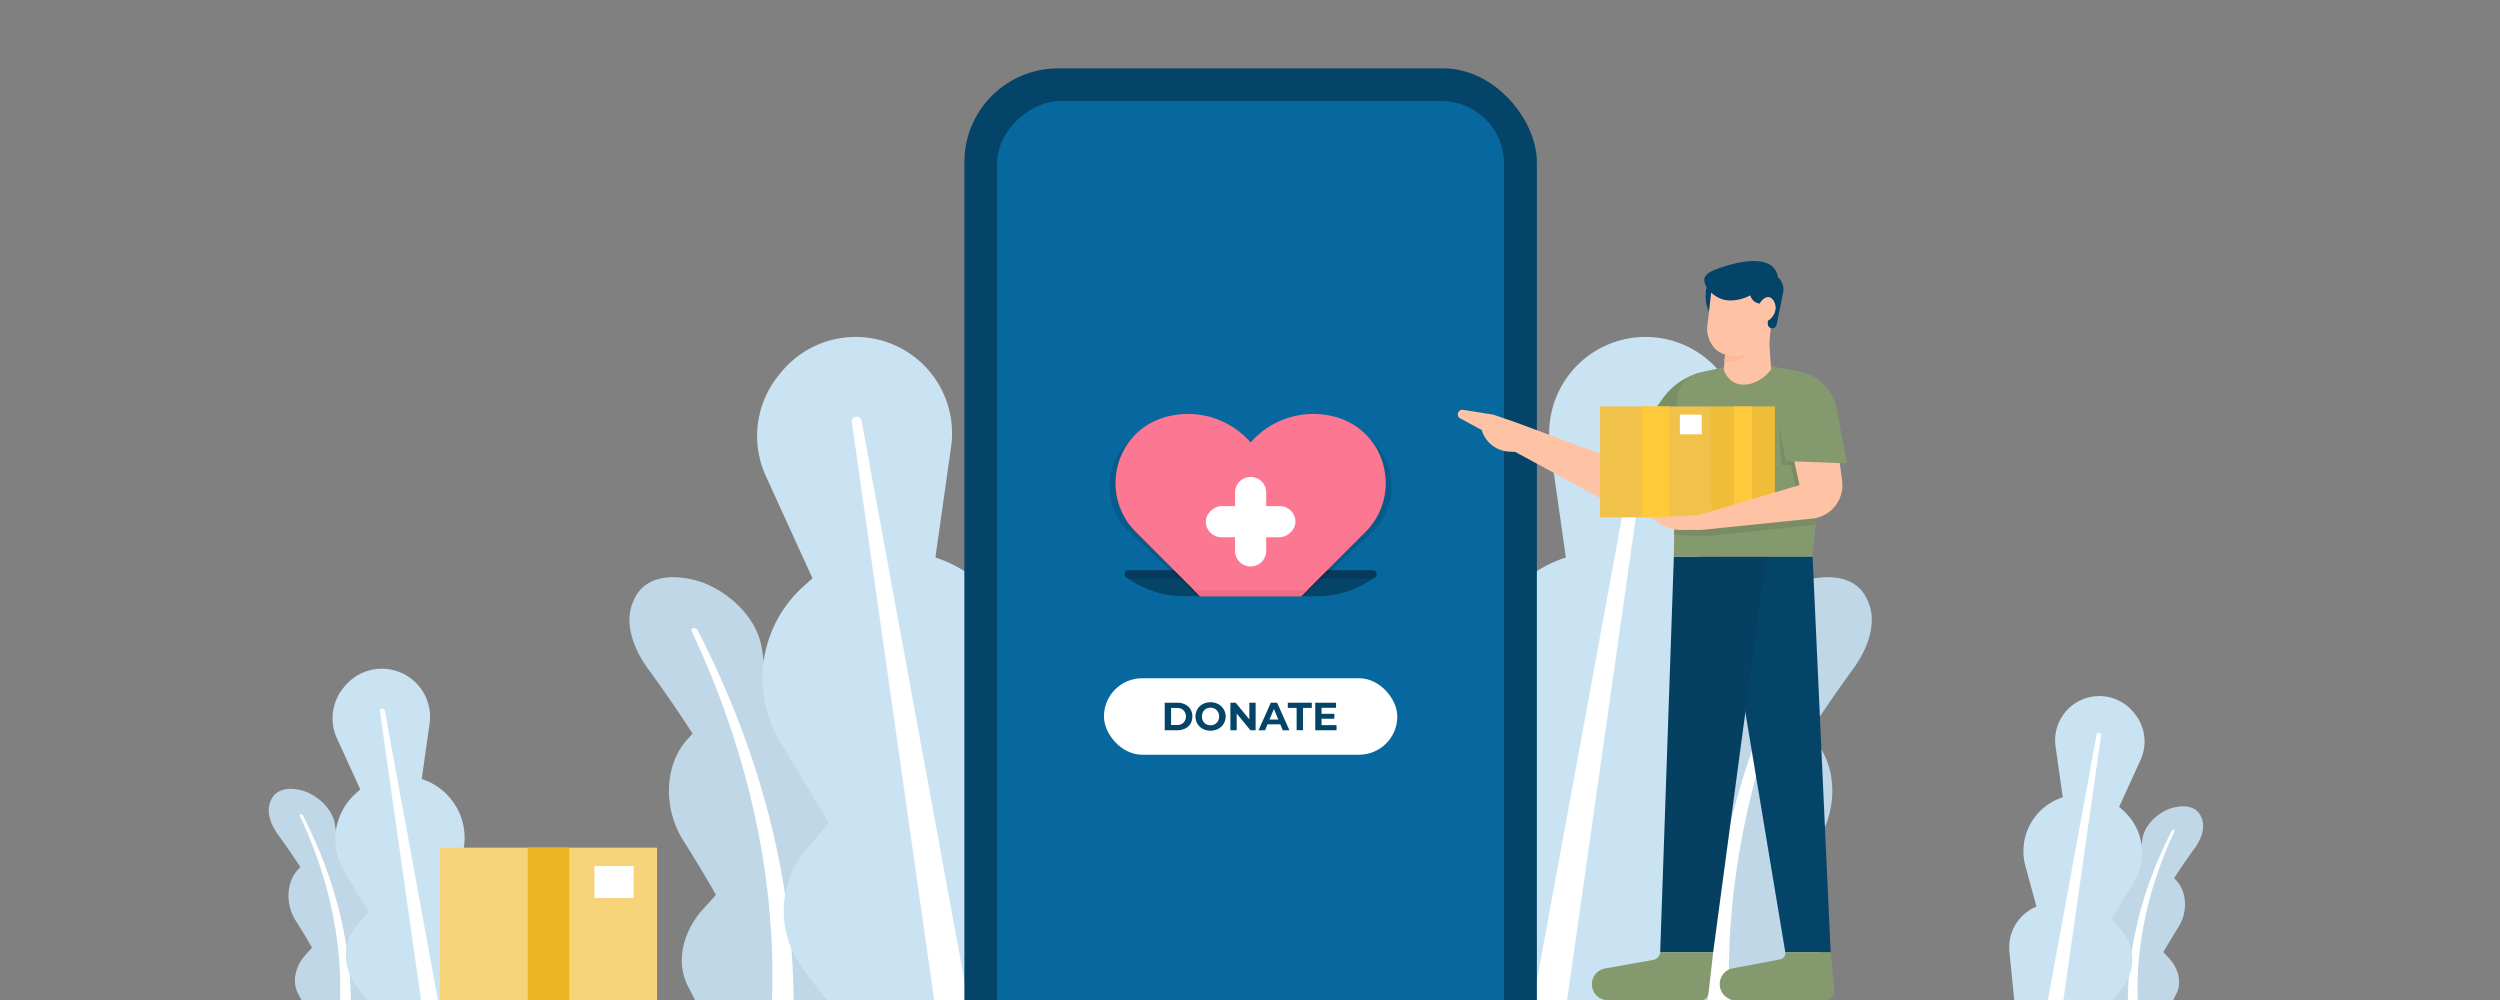 <svg xmlns="http://www.w3.org/2000/svg" width="800" height="320" viewBox="0 0 800 320">
    <rect x="0" y="0" width="800" height="320" fill="#808080" stroke="none"/>
    <defs>
        <clipPath id="clip-path">
            <path id="사각형_8336" d="M0 0H800V320H0z" class="cls-1" transform="translate(238.459 735.939)"/>
        </clipPath>
        <style>
            .cls-1{fill:none}.cls-3{fill:#bfd7e6}.cls-4{fill:#fff}.cls-5{fill:#c9e3f2}.cls-6{fill:#054469}.cls-14{fill:#fec3a5}.cls-16{fill:#84996d}.cls-20{fill:#ffc93c}
        </style>
    </defs>
    <g id="_4" clip-path="url(#clip-path)" transform="translate(-238.459 -735.939)">
        <g id="그룹_2689" transform="translate(285.459 843.756)">
            <g id="그룹_2685">
                <g id="그룹_2683" transform="translate(154.431 76.88)">
                    <path id="패스_5530" d="M528.479 2324.894q2.514-9.188 4.414-18.569c2.7-13.645-7.823-27.543-21.428-31.66q-.826-11.6-2.693-23.166c-1.582-9.419-9.91-17.314-18.695-20.757-8.16-2.878-18.388-2.979-22.12 5.343l-.253.56c-3.019 6.721-.125 14.686 4.17 20.939q7.726 10.525 14.786 21.453c-.643.707-.966 1.061-1.614 1.769-7.557 8.256-7.886 22.417-1.173 32.749q5.336 8.436 10.269 17.075-2.363 2.636-4.753 5.247c-5.331 6.3-8.647 16-3.921 24.567.6 1.08 1.309 2.634 2.06 4.007H535.1q2.664-9.359 4.619-18.957a18.623 18.623 0 0 0-11.24-20.6z" class="cls-3" transform="translate(-466.459 -2228.972)"/>
                    <path id="패스_5531" d="M652.208 2473.635c-.243-40.388-11.371-80.821-30.652-118.381a1.517 1.517 0 0 0-1.432-.825c-.535.079-.751.595-.486 1.152 17.79 37.827 27.064 78.184 25.635 118.053z" class="cls-4" transform="translate(-599.685 -2338.159)"/>
                </g>
                <g id="그룹_2709" transform="translate(39 144.617)">
                    <path id="패스_5530-2" d="M497.469 2276.933q1.257-4.594 2.207-9.285c1.351-6.823-3.912-13.772-10.714-15.83q-.413-5.8-1.346-11.583c-.791-4.71-4.955-8.657-9.347-10.379-4.08-1.439-9.194-1.49-11.06 2.671l-.126.28c-1.51 3.361-.062 7.343 2.085 10.47q3.863 5.262 7.393 10.726l-.807.885c-3.779 4.128-3.943 11.209-.587 16.375q2.668 4.218 5.135 8.537-1.182 1.318-2.377 2.624c-2.666 3.151-4.323 8-1.96 12.283.3.54.654 1.317 1.03 2h23.785q1.332-4.68 2.31-9.479a9.312 9.312 0 0 0-5.621-10.295z" class="cls-3" transform="translate(-466.459 -2228.972)"/>
                    <path id="패스_5531-2" d="M635.866 2414.027c-.122-20.194-5.685-40.411-15.326-59.191a.759.759 0 0 0-.716-.413c-.267.04-.376.3-.243.576 8.9 18.914 13.532 39.092 12.817 59.027z" class="cls-4" transform="translate(-609.605 -2346.289)"/>
                </g>
                <g id="그룹_2684" transform="translate(195.277)">
                    <path id="패스_5532" d="M789.271 1647.153l-.712.871a30.835 30.835 0 0 0-4.175 32.317l14.932 32.713-2.975 2.687a39.5 39.5 0 0 0-7.385 49.651l15.6 25.978-6.934 8.018a30.782 30.782 0 0 0-1.857 37.893c4.2 5.946 7.951 10.9 8.791 10.9h67.9l3.413-34.041A30.776 30.776 0 0 0 857 1782.63l7.7-28.2a39.5 39.5 0 0 0-26.053-48.017l5.028-35.41a30.836 30.836 0 0 0-17.294-32.186 30.835 30.835 0 0 0-37.11 8.336z" class="cls-5" transform="translate(-781.6 -1635.829)"/>
                    <path id="패스_5533" d="M1018.548 1833.95a1.574 1.574 0 0 0-3.106.506l26.346 185.048h10.818z" class="cls-4" transform="translate(-985.119 -1807.148)"/>
                </g>
                <g id="그룹_2710" transform="translate(59.423 106.178)">
                    <path id="패스_5532-2" d="M785.436 1641.491l-.356.436a15.418 15.418 0 0 0-2.088 16.158l7.466 16.357-1.487 1.343a19.75 19.75 0 0 0-3.692 24.825l7.8 12.989-3.467 4.009a15.391 15.391 0 0 0-.928 18.946c2.1 2.973 3.976 5.452 4.4 5.452h33.95l1.706-17.02a15.388 15.388 0 0 0-9.435-15.757l3.849-14.1a19.75 19.75 0 0 0-13.027-24.009l2.514-17.705a15.418 15.418 0 0 0-8.647-16.093 15.418 15.418 0 0 0-18.558 4.169z" class="cls-5" transform="translate(-781.6 -1635.829)"/>
                    <path id="패스_5533-2" d="M1016.987 1833.3a.787.787 0 0 0-1.553.253l13.173 92.524h5.409z" class="cls-4" transform="translate(-1000.273 -1819.904)"/>
                </g>
            </g>
            <g id="그룹_2688" transform="translate(416.693)">
                <g id="그룹_2686" transform="translate(61.677 76.88)">
                    <path id="패스_5534" d="M2977.3 2324.894q-2.514-9.188-4.414-18.569c-2.7-13.645 7.823-27.543 21.428-31.66q.826-11.6 2.693-23.166c1.582-9.419 9.909-17.314 18.695-20.757 8.16-2.878 18.388-2.979 22.12 5.343l.253.56c3.02 6.721.125 14.686-4.17 20.939q-7.726 10.525-14.786 21.453c.643.707.966 1.061 1.614 1.769 7.557 8.256 7.886 22.417 1.173 32.749q-5.336 8.436-10.269 17.075 2.363 2.636 4.753 5.247c5.331 6.3 8.646 16 3.921 24.567-.6 1.08-1.309 2.634-2.06 4.007h-47.573q-2.663-9.359-4.619-18.957a18.623 18.623 0 0 1 11.241-20.6z" class="cls-3" transform="translate(-2965.717 -2228.972)"/>
                    <path id="패스_5535" d="M3128.318 2473.635c.243-40.388 11.371-80.821 30.652-118.381a1.517 1.517 0 0 1 1.432-.825c.535.079.751.595.486 1.152-17.791 37.827-27.064 78.184-25.635 118.053z" class="cls-4" transform="translate(-3107.243 -2338.159)"/>
                </g>
                <g id="그룹_2707" transform="translate(207.542 150.203)">
                    <path id="패스_5534-2" d="M2971.029 2272.979q-1.153-4.216-2.025-8.519c-1.24-6.26 3.589-12.636 9.831-14.525q.379-5.32 1.235-10.628c.726-4.321 4.546-7.943 8.576-9.523 3.744-1.321 8.436-1.366 10.148 2.451l.116.256c1.385 3.084.057 6.737-1.913 9.606q-3.544 4.828-6.783 9.842l.741.812c3.467 3.787 3.618 10.284.538 15.024q-2.448 3.87-4.711 7.833 1.085 1.208 2.181 2.407c2.446 2.891 3.967 7.339 1.8 11.271-.273.5-.6 1.208-.945 1.838h-21.825q-1.222-4.294-2.119-8.7a8.543 8.543 0 0 1 5.155-9.445z" class="cls-3" transform="translate(-2965.718 -2228.972)"/>
                    <path id="패스_5535-2" d="M3128.318 2409.112c.111-18.529 5.217-37.078 14.062-54.309a.7.7 0 0 1 .657-.379c.245.037.344.273.223.529-8.162 17.354-12.416 35.869-11.76 54.159z" class="cls-4" transform="translate(-3118.65 -2346.96)"/>
                </g>
                <g id="그룹_2687">
                    <path id="패스_5536" d="M2576.625 1647.153l.712.871a30.836 30.836 0 0 1 4.175 32.317l-14.932 32.713 2.974 2.687a39.5 39.5 0 0 1 7.385 49.651l-15.6 25.978 6.934 8.018a30.782 30.782 0 0 1 1.857 37.893c-4.2 5.946-7.951 10.9-8.791 10.9h-67.9l-3.413-34.041a30.776 30.776 0 0 1 18.869-31.513l-7.7-28.2a39.5 39.5 0 0 1 26.053-48.017l-5.028-35.41a30.835 30.835 0 0 1 17.294-32.186 30.836 30.836 0 0 1 37.111 8.339z" class="cls-5" transform="translate(-2489.869 -1635.829)"/>
                    <path id="패스_5537" d="M2731.785 1833.95a1.574 1.574 0 0 1 3.105.506l-26.345 185.044h-10.818z" class="cls-4" transform="translate(-2670.786 -1807.148)"/>
                </g>
                <g id="그룹_2708" transform="translate(179.247 114.933)">
                    <path id="패스_5536-2" d="M2529.67 1641.024l.327.4a14.146 14.146 0 0 1 1.915 14.826l-6.85 15.008 1.365 1.233a18.121 18.121 0 0 1 3.388 22.778l-7.159 11.918 3.181 3.678a14.122 14.122 0 0 1 .852 17.384c-1.926 2.728-3.648 5-4.033 5h-31.15l-1.566-15.617a14.12 14.12 0 0 1 8.657-14.457l-3.531-12.938a18.121 18.121 0 0 1 11.952-22.029l-2.307-16.245a14.147 14.147 0 0 1 7.934-14.766 14.146 14.146 0 0 1 17.025 3.827z" class="cls-5" transform="translate(-2489.869 -1635.829)"/>
                    <path id="패스_5537-2" d="M2713.352 1833.251a.722.722 0 0 1 1.425.232l-12.086 84.894h-4.963z" class="cls-4" transform="translate(-2685.367 -1820.956)"/>
                </g>
            </g>
        </g>
        <g id="그룹_2696" transform="translate(547.057 757.804)">
            <g id="그룹_2690">
                <rect id="사각형_8067" width="183.203" height="330.22" class="cls-6" rx="30"/>
                <rect id="사각형_8068" width="309.242" height="162.225" fill="#07689f" rx="20" transform="rotate(90 81.112 91.602)"/>
                <rect id="사각형_8069" width="27.214" height="4.762" class="cls-1" rx="2.381" transform="translate(77.994 2.738)"/>
            </g>
            <g id="그룹_2695" transform="translate(44.664 110.574)">
                <g id="그룹_2692" transform="translate(1.836)">
                    <path id="패스_5538" d="M1769.171 1967.339a31.134 31.134 0 0 1-18.514 6.1h-42.581a31.134 31.134 0 0 1-18.514-6.1 1.22 1.22 0 0 1 .725-2.2h78.158a1.22 1.22 0 0 1 .726 2.2z" class="cls-6" transform="translate(-1684.265 -1915.077)"/>
                    <path id="패스_5539" fill="#043b5c" d="M1769.174 1967.333q-.294.218-.593.428a1.106 1.106 0 0 0-.133-.007h-78.158a1.109 1.109 0 0 0-.133.007q-.3-.21-.592-.428a1.187 1.187 0 0 1-.5-.968 1.215 1.215 0 0 1 1.222-1.232h78.158a1.22 1.22 0 0 1 .729 2.2z" transform="translate(-1684.268 -1915.072)"/>
                    <path id="패스_5540" d="M1735.472 1629.505l-12.806 11.894-8.662 8.046h-33.738l-8.663-8.046-12.806-11.894c-11.735-10.9-7.627-29.556 7.895-35.013l.534-.182a29.152 29.152 0 0 1 29.908 7.453 29.153 29.153 0 0 1 29.909-7.453c.179.059.357.12.534.182 15.523 5.458 19.63 24.114 7.895 35.013z" opacity="0.13" transform="translate(-1652.033 -1591.081)"/>
                    <path id="패스_5541" fill="#fc7791" d="M1746.433 1616.694l-12.275 12.275-8.3 8.3h-32.34l-8.3-8.3-12.275-12.275c-11.249-11.249-7.311-30.5 7.568-36.135.17-.063.341-.126.512-.187a26.59 26.59 0 0 1 28.669 7.692 26.591 26.591 0 0 1 28.669-7.692c.171.061.343.124.512.187 14.871 5.632 18.81 24.886 7.56 36.135z" transform="translate(-1664.583 -1578.909)"/>
                    <g id="그룹_2691" transform="translate(30.767 20.168)">
                        <path id="패스_5542" d="M1966.544 1763.177a4.982 4.982 0 0 1-4.982-4.982v-18.7a4.982 4.982 0 0 1 4.982-4.982 4.982 4.982 0 0 1 4.982 4.982v18.7a4.982 4.982 0 0 1-4.982 4.982z" class="cls-4" transform="translate(-1952.21 -1734.508)"/>
                        <rect id="사각형_8070" width="9.964" height="28.669" class="cls-4" rx="4.982" transform="rotate(90 9.659 19.01)"/>
                    </g>
                    <path id="패스_5543" fill="#eb6f87" d="M1859.885 2013.842l1.991 1.991h32.34l1.991-1.991z" transform="translate(-1832.944 -1957.469)"/>
                </g>
                <g id="그룹_2694" transform="translate(0 84.597)">
                    <rect id="사각형_8071" width="93.874" height="24.474" class="cls-4" rx="12.237"/>
                    <g id="그룹_2693" transform="translate(19.442 7.681)">
                        <path id="패스_5544" d="M1787.87 2292.019h4a5.626 5.626 0 0 1 2.536.548 4.1 4.1 0 0 1 1.712 1.542 4.7 4.7 0 0 1 0 4.632 4.1 4.1 0 0 1-1.712 1.542 5.626 5.626 0 0 1-2.536.548h-4zm3.9 7.137a2.962 2.962 0 0 0 2.108-.736 2.923 2.923 0 0 0 0-3.99 2.962 2.962 0 0 0-2.108-.736h-1.863v5.462z" class="cls-6" transform="translate(-1787.87 -2291.868)"/>
                        <path id="패스_5545" d="M1866.154 2299.375a4.388 4.388 0 0 1-1.724-1.63 4.685 4.685 0 0 1 0-4.669 4.391 4.391 0 0 1 1.724-1.63 5.453 5.453 0 0 1 4.94 0 4.494 4.494 0 0 1 0 7.93 5.453 5.453 0 0 1-4.94 0zm3.883-1.5a2.575 2.575 0 0 0 .988-1 3.152 3.152 0 0 0 0-2.92 2.574 2.574 0 0 0-.988-1 2.948 2.948 0 0 0-2.819 0 2.571 2.571 0 0 0-.988 1 3.15 3.15 0 0 0 0 2.92 2.571 2.571 0 0 0 .988 1 2.948 2.948 0 0 0 2.819 0z" class="cls-6" transform="translate(-1853.964 -2290.854)"/>
                        <path id="패스_5546" d="M1958.119 2292.019v8.811h-1.674l-4.393-5.349v5.349h-2.014v-8.811h1.687l4.38 5.349v-5.349z" class="cls-6" transform="translate(-1929.019 -2291.868)"/>
                        <path id="패스_5547" d="M2026.526 2298.942h-4.091l-.78 1.888h-2.089l3.927-8.811h2.014l3.94 8.811h-2.14zm-.642-1.548l-1.4-3.373-1.4 3.373z" class="cls-6" transform="translate(-1989.535 -2291.868)"/>
                        <path id="패스_5548" d="M2094.634 2293.681h-2.82v-1.662h7.678v1.662h-2.819v7.149h-2.039z" class="cls-6" transform="translate(-2052.419 -2291.868)"/>
                        <path id="패스_5549" d="M2166.319 2299.194v1.636h-6.819v-8.811h6.658v1.636h-4.632v1.913h4.091v1.586h-4.091v2.039z" class="cls-6" transform="translate(-2111.329 -2291.868)"/>
                    </g>
                </g>
            </g>
        </g>
        <g id="그룹_4333" transform="translate(379.216 1007.193)">
            <path id="사각형_8072" fill="#f7d47a" d="M0 0H69.508V48.917H0z"/>
            <path id="사각형_8073" fill="#ebb423" d="M0 0H13.292V48.917H0z" transform="translate(28.108)"/>
            <path id="사각형_8074" d="M0 0H12.529V10.241H0z" class="cls-4" transform="translate(49.462 5.883)"/>
        </g>
        <g id="그룹_2705" transform="translate(704.951 819.473)">
            <g id="그룹_2698" transform="translate(0 34.762)">
                <path id="패스_5550" d="M2473.43 1828.674l-7.811 10.537a16.188 16.188 0 0 1-7.129 5.445 16.189 16.189 0 0 1-13.6-.858l-26.9-14.613-2.184-.139a9.569 9.569 0 0 1-8.581-6.891l-6.885-3.711a1.47 1.47 0 0 1-.342-2.334 1.471 1.471 0 0 1 1.271-.413l9.66 1.54 7.061 2.43 34.244 12.691 8.731-10.543z" class="cls-14" transform="translate(-2399.558 -1802.845)"/>
                <path id="패스_5551" fill="#7b8f66" d="M2824.976 1725.831l-12.037 16.77 17.481 7.342 12.761-15.733-2.134-17.538-3.487.8a21.343 21.343 0 0 0-12.584 8.359z" transform="translate(-2759.359 -1716.673)"/>
            </g>
            <g id="그룹_2699" transform="translate(83.737 94.604)">
                <path id="패스_5552" d="M3075.412 2178.367l5.769 126.564h-14.509l-21.062-126.564z" class="cls-6" transform="translate(-3045.609 -2178.367)"/>
                <path id="패스_5553" d="M3081.752 3154.835l1.235 12.074a3 3 0 0 1-2.988 3.309h-28.573a5.161 5.161 0 0 1-5.161-5.161 5.161 5.161 0 0 1 4.2-5.072l15.2-2.866a1.967 1.967 0 0 0 1.571-2.285h14.509z" class="cls-16" transform="translate(-3046.18 -3028.271)"/>
            </g>
            <g id="그룹_2700" transform="translate(42.916 94.604)">
                <path id="패스_5554" fill="#054063" d="M2903.626 2178.367l-4.37 126.564h16.957l16.98-126.564z" transform="translate(-2877.404 -2178.367)"/>
                <path id="패스_5555" d="M2769.474 3154.835l-1.508 13.269a2.384 2.384 0 0 1-2.369 2.115h-29.8a5.136 5.136 0 0 1-5.135-5.135 5.135 5.135 0 0 1 4.239-5.056l15.365-2.726a2.735 2.735 0 0 0 2.248-2.466h16.957z" class="cls-16" transform="translate(-2730.666 -3028.271)"/>
            </g>
            <g id="그룹_2701" transform="translate(69.121 32.196)">
                <path id="패스_5556" d="M2977.188 1759.285h-44.351l1.055-50.026a9.255 9.255 0 0 1 7.191-8.828l15.549-3.554 15.928 3.123a11.636 11.636 0 0 1 9.339 12.587z" class="cls-16" transform="translate(-2932.838 -1696.877)"/>
                <path id="패스_5557" fill="#798c64" d="M2968.293 1821.481h2.972l2.272 10.314-39.469 8.1-.082 3.894 9.483.593 35.754-3.8 3.674-36.43a11.722 11.722 0 0 0 .05-1.636l-15.879-.438z" transform="translate(-2933.838 -1788.442)"/>
            </g>
            <g id="그룹_2702" transform="translate(45.539 46.53)">
                <path id="사각형_8075" fill="#f0c24a" d="M0 0H35.487V35.487H0z"/>
                <path id="사각형_8076" d="M0 0H8.915V35.487H0z" class="cls-20" transform="translate(13.286)"/>
                <path id="사각형_8077" fill="#f0bd38" d="M0 0H20.453V35.487H0z" transform="rotate(180 27.97 17.744)"/>
                <path id="사각형_8078" d="M0 0H5.769V35.487H0z" class="cls-20" transform="rotate(180 24.299 17.744)"/>
                <path id="사각형_8079" d="M0 0H6.992V6.293H0z" class="cls-4" transform="translate(25.523 2.622)"/>
            </g>
            <g id="그룹_2703" transform="translate(61.966 34.643)">
                <path id="패스_5558" d="M2937.256 1909.973l1.409 10.451a10.773 10.773 0 0 1-2.855 8.848 10.776 10.776 0 0 1-6.726 3.308l-34.695 3.547a13.082 13.082 0 0 1-1.326.067h-6a13.041 13.041 0 0 1-9.418-4.021l15.039-.7 32.34-9.615-2.622-11.887z" class="cls-14" transform="translate(-2877.64 -1884.801)"/>
                <path id="패스_5559" d="M3193.946 1728.163l3.4 17.664-2.939-.1-16.639-.594-4.72-24.823 5.244-4.545 4.222.855a14.6 14.6 0 0 1 11.432 11.543z" class="cls-16" transform="translate(-3134.756 -1715.759)"/>
            </g>
            <g id="그룹_2704" transform="translate(78.878)">
                <path id="패스_5560" d="M3012.8 1491.217a12.53 12.53 0 0 0-1.361 5.216 12.815 12.815 0 0 0 2.154 7.484c3.738-3.715 4.549-8.341 2.722-10.772a5.361 5.361 0 0 0-3.515-1.928z" class="cls-6" transform="translate(-3011 -1485.677)"/>
                <path id="패스_5561" d="M3057.3 1615.444l-1.191 13.12a7.426 7.426 0 0 0 3.269 4.058c3.313 1.768 8.4.324 11.887-4.058l-.869-13.12z" class="cls-14" transform="translate(-3049.887 -1593.803)"/>
                <path id="패스_5562" fill="#feb996" d="M3057.858 1638.165a8.977 8.977 0 0 0 4.385-.528c4.648-1.809 5.682-6.7 5.745-7.03a10.731 10.731 0 0 0-9.415-.324z" transform="translate(-3051.411 -1605.903)"/>
                <path id="패스_5563" d="M3034.912 1526.391c-6.277 5.042-13.7 5.3-17.314 1.857a9.613 9.613 0 0 1-2.608-6.577l1.524-13.222 20.134-.612-1.736 18.554z" class="cls-14" transform="translate(-3014.099 -1500.144)"/>
                <path id="패스_5564" d="M3008.217 1453.9c-.63 2.213 1.943 4.925 4.082 6.123 4.543 2.546 9.864-.2 10.546-.567a3.8 3.8 0 0 0 1.247 1.927 4.239 4.239 0 0 0 4.423.34c.031 2.288-.062 4.576-.07 6.864a1.415 1.415 0 0 0 1.3 1.416h.017a1.415 1.415 0 0 0 1.5-1.126l2.089-10.205a5.276 5.276 0 0 0-1.639-4.98l-.023-.02a5.8 5.8 0 0 0-1.021-2.608c-4.046-5.568-17.269-.508-18.6 0-2.436.936-3.529 1.709-3.851 2.836z" class="cls-6" transform="translate(-3008.121 -1448.479)"/>
                <path id="패스_5565" d="M3140.009 1541.425c.164-2.13 2.031-4.323 3.628-4.025 1.237.231 2.037 1.9 2.1 3.232.113 2.458-2.242 4.96-3.855 4.592-1.241-.283-1.991-2.248-1.873-3.799z" class="cls-14" transform="translate(-3122.904 -1525.85)"/>
            </g>
        </g>
    </g>
</svg>
